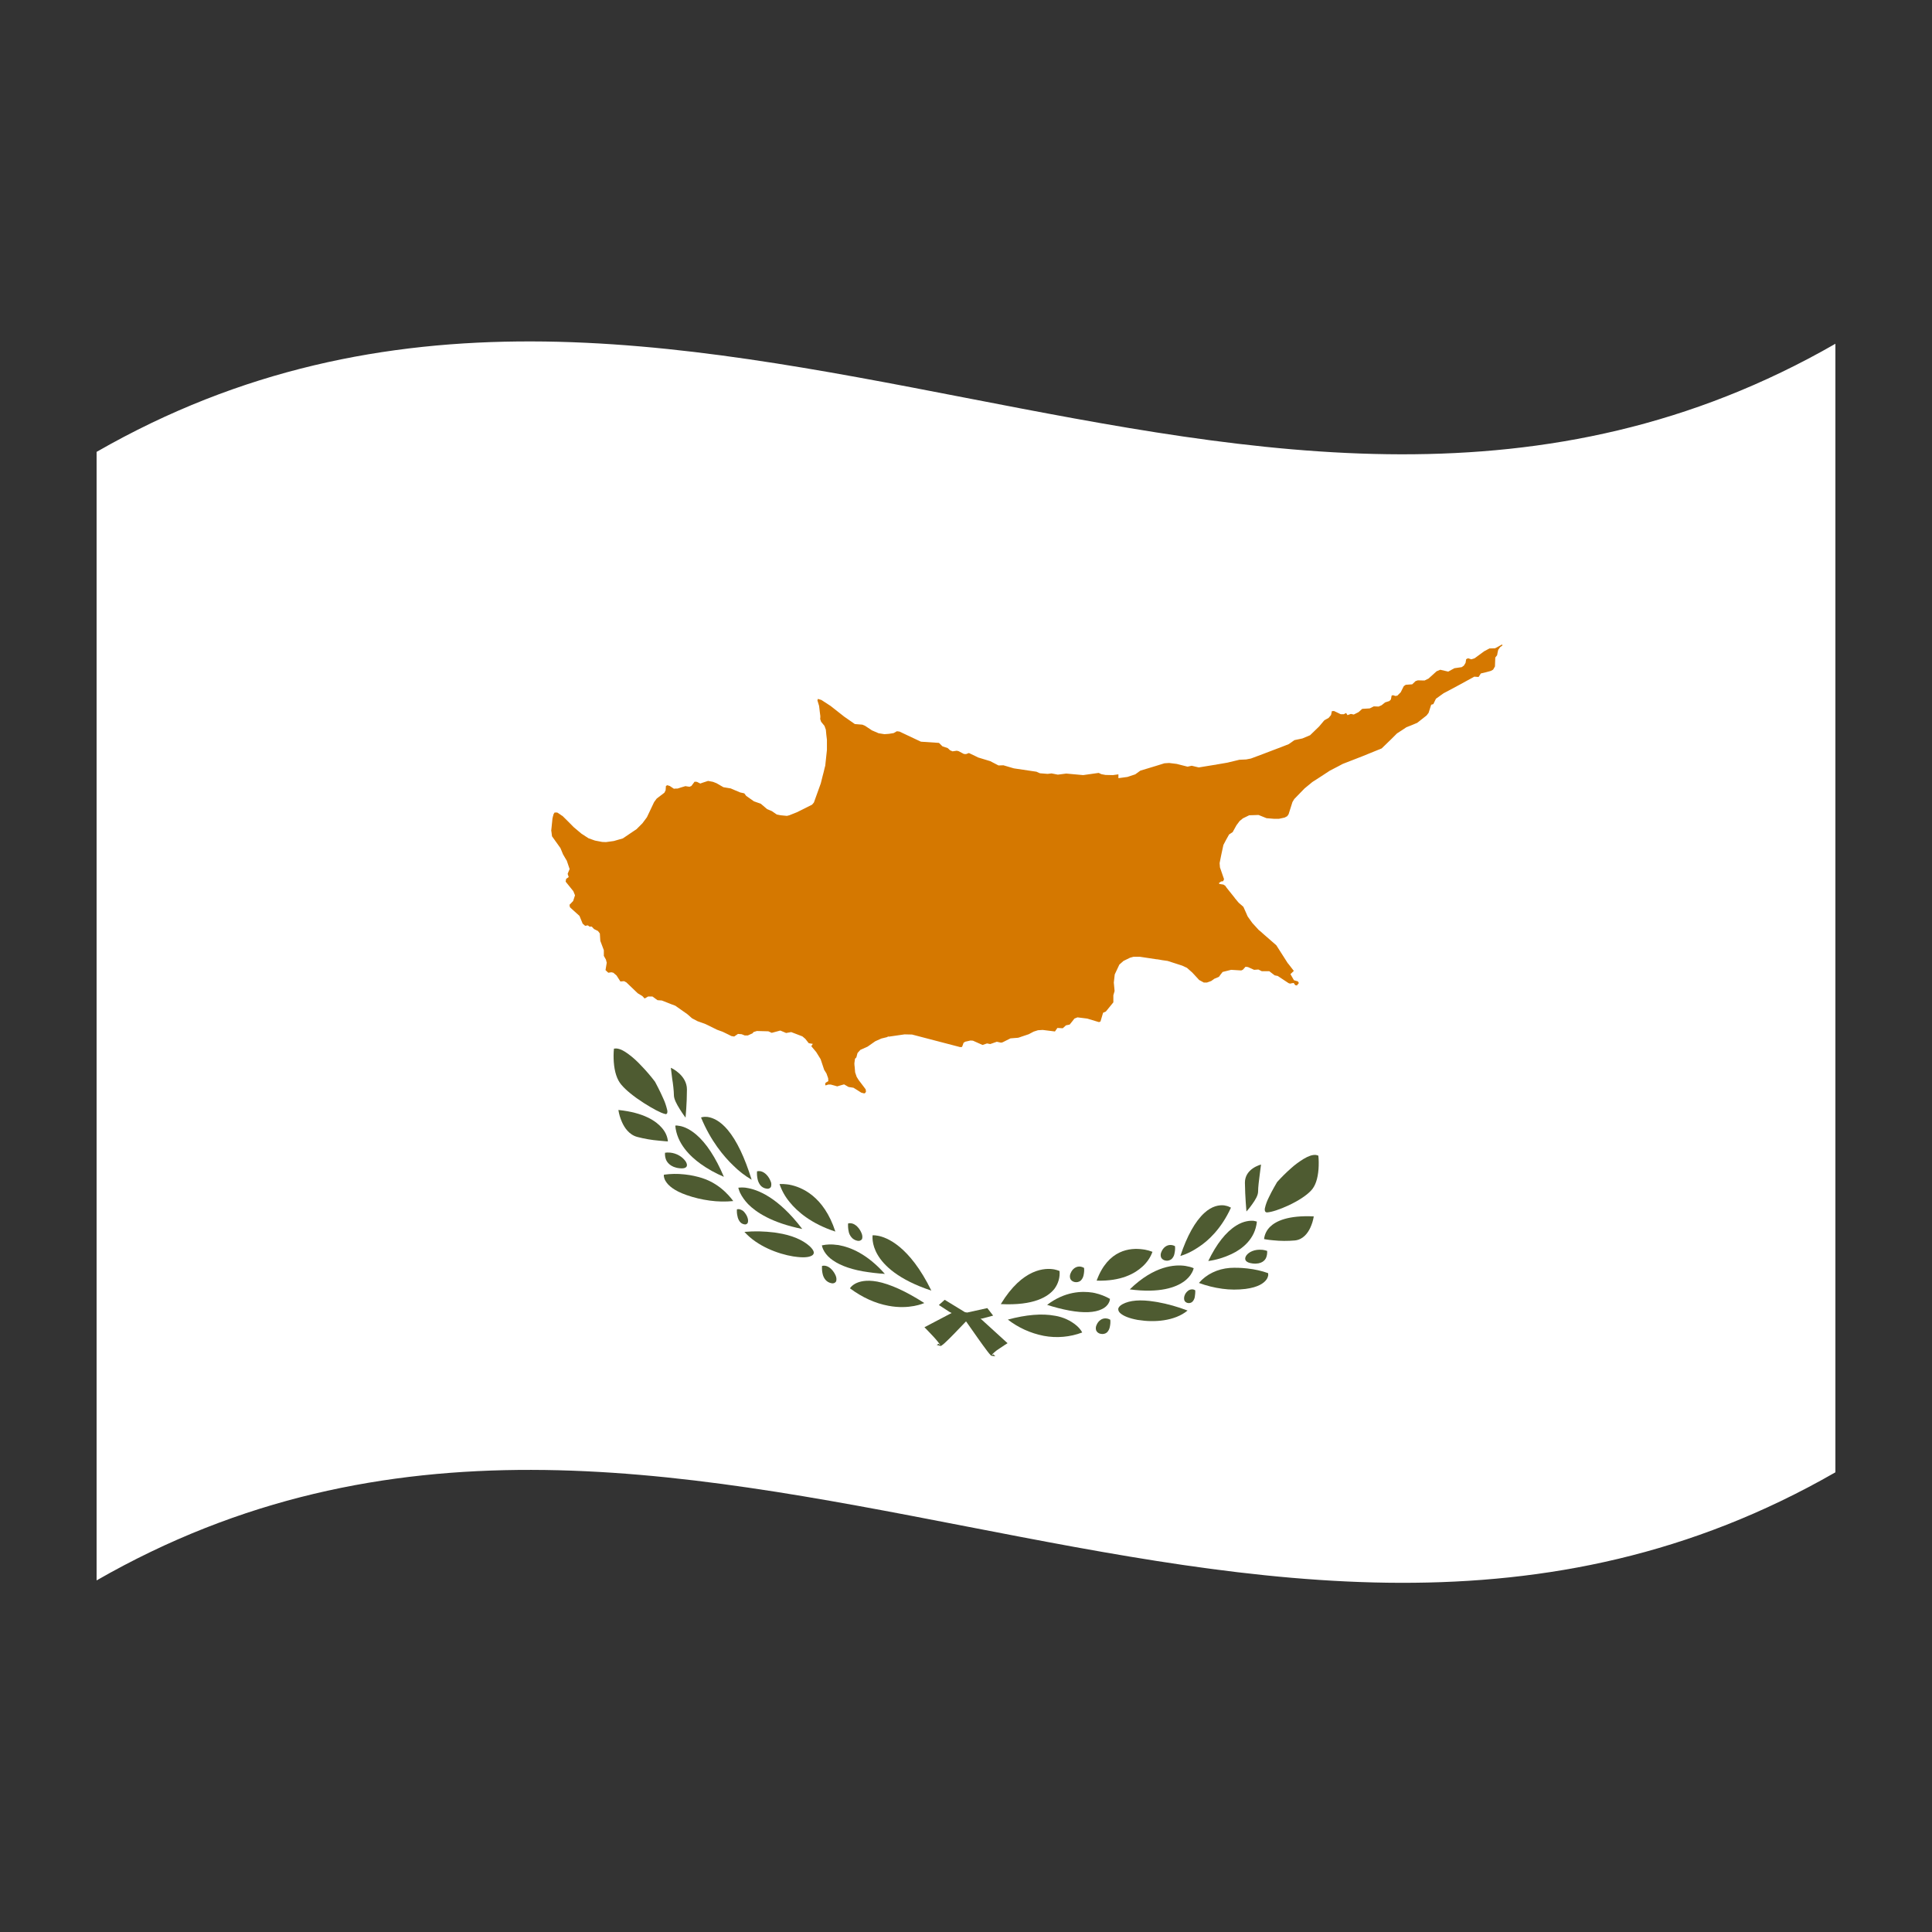 <?xml version="1.0" encoding="utf-8"?>
<!-- Generator: Adobe Illustrator 24.2.0, SVG Export Plug-In . SVG Version: 6.00 Build 0)  -->
<svg version="1.1" id="Layer_1" xmlns="http://www.w3.org/2000/svg" xmlns:xlink="http://www.w3.org/1999/xlink" x="0px" y="0px"
	 viewBox="0 0 1260 1260" style="enable-background:new 0 0 1260 1260;" xml:space="preserve">
<rect x="0" y="0" width="1260" height="1260" fill="#333333" stroke="none"/>
<style type="text/css">
	.st0{fill:#FFFFFF;}
	.st1{fill:#4E5B31;}
	.st2{fill:#D57800;}
</style>
<g>
	<path class="st0" d="M63,294.7v736c378-217.1,756,146.6,1134-70.5v-736C819,441.3,441,77.7,63,294.7z"/>
	<path class="st1" d="M439.5,714.2c0,2.6,1.8,5.9,3.8,9.1c1.9,3.1,3.8,5.6,3.8,5.6l0,0c0-0.1,0.9-9.2,0.9-18.4s-10-14-10.5-14.1l0,0
		c0,0.3,0.5,3.5,0.9,7.2C438.9,706.4,439.5,711.7,439.5,714.2z"/>
	<path class="st1" d="M472,767.5"/>
	<path class="st1" d="M433.7,751.8c-0.1,1.6,0.1,3.1,0.7,4.6c0.6,1.4,2.7,4.9,8.8,5.5l0,0c2.3,0.3,3.8-0.1,4.5-1
		c0.8-1.2-0.2-2.9-0.5-3.4c-2.2-3.2-6-5.4-10.2-5.8h-0.2C435.7,751.6,434.7,751.6,433.7,751.8L433.7,751.8z"/>
	<path class="st1" d="M442,734.1c-0.5-0.1-1.1-0.1-1.6,0l0,0c1,11.6,9.6,20,16.6,25c4.6,3.3,9.7,6.1,15.1,8.4
		c-5.4-12.7-11.5-22-18.1-27.6c-5.2-4.4-9.4-5.5-11.5-5.7L442,734.1z"/>
	<path class="st1" d="M495.9,773c1,1.2,2.4,2,4,2.2l0,0c1.2,0.3,2.4-0.2,2.9-1.2c0.4-1.3,0.3-2.6-0.3-3.8c-1.1-2.8-3.6-5.9-6.7-6.4
		h-0.1c-0.7-0.1-1.3,0-2,0.1c-0.1,1.7,0,3.5,0.4,5.2C494.4,770.5,495,771.8,495.9,773z"/>
	<path class="st1" d="M544.8,803.2L544.8,803.2c-7.5-23.1-22-29.1-30.1-30.6l-0.7-0.1l-0.7-0.1c-1.6-0.2-3.3-0.3-4.9-0.2
		c1.4,4.2,3.6,8.2,6.6,11.8C519.8,789.9,528.8,798,544.8,803.2z"/>
	<polygon class="st1" points="523.2,801.4 523.2,801.4 523.2,801.4 	"/>
	<path class="st1" d="M555.2,806.8c0.9,1.2,2.4,2.1,4,2.4l0,0c1.2,0.3,2.4-0.2,3-1.1c0.4-1.3,0.2-2.6-0.3-3.8
		c-1.1-2.8-3.6-6-6.7-6.5h-0.1c-0.7-0.1-1.3-0.1-2,0.1c-0.1,1.8,0,3.5,0.4,5.3C553.7,804.4,554.3,805.7,555.2,806.8z"/>
	<path class="st1" d="M486.9,774.7l-0.5-0.1c-1.6-0.2-3.3-0.2-4.9,0l0,0c0.3,1.1,0.6,2.1,1.1,3.2c1.3,2.7,3.1,5.2,5.3,7.5
		c5.1,5.2,15.4,12.2,35.3,16.2l0,0C507.2,780.4,493.6,775.7,486.9,774.7z"/>
	<path class="st1" d="M536.8,814.7c1,2.2,2.6,4.2,4.6,5.9c4.7,3.9,11.8,6.8,21.2,8.5l0,0c4.8,0.8,9.6,1.4,14.5,1.7l0,0l0,0
		c-11.6-13.1-22.6-17.4-29.8-18.7c-0.5-0.1-1-0.2-1.5-0.2c-3.3-0.5-6.6-0.4-9.8,0.3C536.2,813,536.4,813.9,536.8,814.7z"/>
	<path class="st1" d="M572,835.8h-0.1c-7.1-1.3-11.5,0-14,1.3c-1.5,0.8-2.7,1.8-3.6,3.1l0,0c8.1,6,16.5,9.8,25.1,11.4l0,0
		c13.6,2.6,23-1.6,23.4-1.8C590.8,842.1,580.4,837.4,572,835.8z"/>
	<path class="st1" d="M538.2,825.5h-0.1c-0.7-0.1-1.3-0.1-2,0.1c-0.1,1.8,0,3.5,0.4,5.2c0.3,1.4,0.9,2.7,1.8,3.8c1,1.2,2.4,2,4,2.3
		l0,0c1.2,0.3,2.4-0.2,3-1.2c0.4-1.3,0.2-2.6-0.3-3.8C543.8,829.1,541.3,826,538.2,825.5z"/>
	<path class="st1" d="M419.8,719.3c5.8,3.7,11,6.5,13.9,7.2c0.1,0,0.2,0,0.3,0.1l0,0c0.2,0,0.4,0,0.6-0.1c0.2-0.1,0.4-0.3,0.5-0.5
		c0.2-0.7,0.2-1.5,0-2.2c-0.6-2.5-1.4-5-2.5-7.3c-2.2-5.1-5.1-10.4-5.4-11v0c-2.8-3.7-5.8-7.2-9.1-10.6c-2.5-2.7-5.2-5.2-8.2-7.4
		c-3.2-2.4-5.6-3.5-7.8-3.7c-0.6,0-1.1,0-1.7,0.1c-0.3,2.9-0.3,5.9-0.1,8.8c0.5,6.5,2.1,11.4,4.9,14.7
		C408.2,711,413.4,715.2,419.8,719.3z"/>
	<path class="st1" d="M607.4,841.7c-14.3-29.2-29.2-34.8-35-35.8c-1.1-0.2-2.2-0.3-3.3-0.3l0,0l0,0c0,0.1-0.9,5.7,3.3,12.8
		C576.3,825.1,585.6,834.5,607.4,841.7L607.4,841.7L607.4,841.7L607.4,841.7z"/>
	<path class="st1" d="M629.2,855.7l-13.1-8l-3.8,3.4l7.1,4.6l9.8,4.8l1,1.5c0.6,0.9,3.9,5.6,7.8,11.1c2,2.8,4.2,5.9,5.9,8.1
		c0.9,1.2,1.6,2,2,2.4l0.2,0.2c0.1,0.1,0.3,0.3,0.4,0.4h0.1l2.5,0.3l-1.2-1.2l-1.1,0.5c0.1-0.2,0.2-0.4,0.3-0.5
		c0.4-0.4,0.8-0.8,1.2-1.2c1.1-1,2.3-1.9,3.6-2.7c2.6-1.8,5.2-3.4,5.2-3.4l0,0L639,859.5L629.2,855.7z"/>
	<path class="st1" d="M528,812.7c-4.7-4.2-11.8-7.2-21-8.6l-1.9-0.3c-6.5-0.8-13-1-19.6-0.4l0,0l0,0c8.4,9.4,22,14.4,31.8,16l0,0
		l0.8,0.1c5.4,0.8,9.2,0.6,11.3-0.6c1-0.5,1.5-1.4,1.3-2.4C530.5,815.5,529.6,814.2,528,812.7z"/>
	<path class="st1" d="M487.7,797.4c0.3-1.1,0.2-2.2-0.2-3.3c-0.4-1.3-1.2-2.5-2.1-3.6c-0.8-1-2-1.6-3.3-1.9l0,0
		c-0.5-0.1-1,0-1.5,0.1l0,0c-0.1,1.5,0,3.1,0.4,4.6c0.2,1.2,0.7,2.3,1.4,3.3c0.7,1,1.8,1.7,3.1,1.9l0,0
		C486.4,798.7,487.3,798.3,487.7,797.4z"/>
	<path class="st1" d="M457.9,768.3c-3.5-1.1-7.1-1.9-10.8-2.3l-0.9-0.1c-4.4-0.5-8.8-0.4-13.2,0.2l0,0c-0.1,0.4-0.1,0.9,0,1.3
		c0.2,1.1,0.6,2.2,1.3,3.2c1.5,2.4,5.1,5.9,13.5,8.8c4.8,1.7,9.9,2.9,15.1,3.6l0,0c5.1,0.7,10.2,0.8,15.3,0.3l0,0
		C478.1,783.3,471.2,772.5,457.9,768.3z"/>
	<path class="st1" d="M435.6,744.4L435.6,744.4c-0.3-3.3-1.7-6.3-4-8.9c-3.7-4.3-11.6-9.9-28.3-11.6l0,0c0.4,2.7,1.2,5.3,2.3,7.8
		c1.6,3.7,4.7,8.4,10.1,9.8c4.6,1.2,9.3,2,14,2.4l0,0C433.3,744.3,435.6,744.4,435.6,744.4z"/>
	<path class="st1" d="M490.2,769.4L490.2,769.4L490.2,769.4c-4.5-14.5-9.7-25.5-15.6-32.5c-5.1-6.1-9.8-7.9-12.8-8.4l-0.6-0.1
		c-0.1,0-0.3,0-0.4,0c-1.2-0.1-2.5,0-3.6,0.4c6.3,15.3,14.9,25.5,21.1,31.4C481.8,763.7,485.8,766.8,490.2,769.4L490.2,769.4z"/>
	<path class="st1" d="M736.8,840.9L736.8,840.9c19.8,2.6,30.1-1.4,35.3-5.1c2.2-1.6,4.1-3.6,5.3-5.9c0.5-0.9,0.9-1.9,1.1-2.8l0,0
		c-1.5-0.7-3.2-1.1-4.9-1.4l-0.5-0.1C766.4,824.6,752.8,825.3,736.8,840.9z"/>
	<path class="st1" d="M682.9,851L682.9,851c4.7,1.5,9.6,2.8,14.5,3.7l0,0c9.3,1.7,16.5,1.4,21.2-0.9c2-0.9,3.7-2.4,4.6-4.3
		c0.4-0.7,0.6-1.5,0.7-2.4c-3-1.7-6.3-3-9.8-3.8l-1.5-0.3C705.5,841.9,694.5,842.2,682.9,851L682.9,851z"/>
	<path class="st1" d="M745,826.1c3-2.7,5.3-6,6.6-9.7c-1.6-0.6-3.2-1.1-4.9-1.4l-0.7-0.1l-0.7-0.1c-8-1.1-22.6-0.1-30.1,20.4l0,0
		C731.2,835.7,740.2,830.5,745,826.1z"/>
	<polygon class="st1" points="736.8,840.9 736.8,840.9 736.8,840.9 	"/>
	<path class="st1" d="M788,822.4c5.3-0.7,10.4-2.3,15.1-4.5c7-3.3,15.5-9.8,16.6-21.2l0,0c-0.5-0.2-1.1-0.3-1.6-0.4l-0.4-0.1
		c-2.1-0.2-6.4-0.1-11.5,3.1C799.5,803.5,793.4,811.2,788,822.4z"/>
	<path class="st1" d="M812.9,790.1L812.9,790.1c1.4-1.5,2.6-3.1,3.8-4.8c2-2.8,3.8-5.7,3.8-8.3c0-2.6,0.6-7.6,1-10.5
		c0.5-3.6,0.9-6.7,0.9-7l0,0c-0.4,0.1-10.5,2.7-10.5,11.8C812,780.6,812.9,789.9,812.9,790.1L812.9,790.1z"/>
	<path class="st1" d="M812.9,818.7c-0.3,0.4-1.3,1.9-0.5,3.3c0.7,1.1,2.1,1.7,4.5,2l0,0c6.1,0.7,8.2-2.3,8.8-3.7
		c0.6-1.4,0.8-3,0.7-4.5l0,0c-1-0.3-2-0.6-3-0.7h-0.2C818.3,814.6,814.5,816.5,812.9,818.7z"/>
	<path class="st1" d="M760.1,822.1L760.1,822.1c1.4,0.3,2.9-0.1,4-1c0.9-0.9,1.6-2.1,1.8-3.3c0.4-1.7,0.6-3.4,0.4-5.1
		c-0.6-0.3-1.3-0.6-2-0.7h-0.1c-3.2-0.5-5.7,1.8-6.7,4.3c-0.6,1.2-0.7,2.5-0.3,3.7C757.7,821.1,758.8,821.9,760.1,822.1z"/>
	<path class="st1" d="M788,822.4L788,822.4z"/>
	<path class="st1" d="M700.8,836.1L700.8,836.1c1.4,0.3,2.9,0,4-0.9c0.9-0.9,1.5-2,1.8-3.2c0.4-1.7,0.6-3.4,0.4-5.1
		c-0.6-0.4-1.3-0.6-2-0.8H705c-3.2-0.6-5.7,1.6-6.7,4.1c-0.6,1.2-0.7,2.5-0.3,3.7C698.4,835,699.5,835.8,700.8,836.1z"/>
	<path class="st1" d="M702.1,864.5c-3.9-3.3-8.7-5.5-14-6.4H688c-8.4-1.6-18.8-0.7-30.7,2.5c6.7,5.2,14.7,8.9,23.4,10.6l0,0
		c8.4,1.6,17.2,0.8,25.1-2.2l0,0C704.9,867.3,703.6,865.8,702.1,864.5z"/>
	<path class="st1" d="M802.8,787.6c-1.1-0.6-2.3-1.1-3.6-1.3l-0.4-0.1l-0.6-0.1c-3-0.3-7.7,0.3-12.8,5c-5.9,5.4-11.2,14.8-15.6,28v0
		l0,0c0,0,5.3-1.3,11.9-5.8C787.9,809.3,796.5,801.4,802.8,787.6z"/>
	<path class="st1" d="M828.4,800c-2.3,2.2-3.7,5.1-4,8.1l0,0c0,0,2.4,0.5,6,0.8l0,0c4.7,0.5,9.4,0.5,14,0.1
		c5.4-0.5,8.5-4.8,10.1-8.2c1.1-2.4,1.9-4.9,2.3-7.5l0,0C840,792.5,832.1,796.4,828.4,800z"/>
	<path class="st1" d="M827,830.3c-4.2-1.5-8.7-2.5-13.2-3l-0.9-0.1c-3.6-0.4-7.2-0.5-10.8-0.3c-8,0.6-15.3,4.1-20.2,9.8l0,0
		c4.9,1.8,10,3.1,15.3,3.8l0,0c5,0.7,10.1,0.7,15.1,0.1c8.4-1.1,11.9-3.8,13.5-5.9c0.7-0.9,1.1-1.9,1.3-3
		C827.1,831.2,827.1,830.7,827,830.3L827,830.3z"/>
	<path class="st1" d="M858,753.2c-2.2-0.1-4.6,0.7-7.8,2.6c-2.9,1.8-5.7,3.8-8.2,6.1c-3.2,2.8-6.2,5.8-9.1,9l0,0
		c-0.3,0.6-3.2,5.3-5.4,10c-1.1,2.2-2,4.5-2.5,6.8c-0.2,0.7-0.2,1.5,0,2.2c0.1,0.2,0.3,0.4,0.5,0.6c0.2,0.1,0.4,0.1,0.6,0.2h0.3
		c3-0.2,8.2-1.9,14-4.6c6.4-3,11.6-6.4,14.6-9.6c2.8-2.9,4.4-7.6,4.9-14c0.2-2.9,0.2-5.9-0.1-8.8C859.1,753.4,858.5,753.3,858,753.2
		z"/>
	<path class="st1" d="M630.8,856l-9.8,0.1c-6,3.2-12.1,6.3-18.1,9.5l0,0c0,0,2.6,2.6,5.2,5.4c1.1,1.2,2.6,2.8,3.6,4.1
		c0.4,0.5,0.8,1,1.2,1.6c0.1,0.2,0.2,0.4,0.3,0.6l-1.1-0.9l-1.2,0.7l2.5,0.7l0.1,0l0,0c0.2,0,0.3-0.1,0.4-0.2l0.2-0.1
		c0.7-0.5,1.4-1,2-1.6c1.7-1.5,3.9-3.8,5.9-5.8c3.9-4,7.2-7.5,7.8-8.1l1-1.1l9.8-1l7.1-1.9l-3.8-4.9L630.8,856z"/>
	<path class="st1" d="M687.7,840.5c2.5-3.4,3.7-7.5,3.3-11.6l0,0l0,0c-1.1-0.4-2.2-0.8-3.3-1c-5.8-1.1-20.7-1-35,22.6l0,0l0,0
		C674.5,851.6,683.7,845.6,687.7,840.5z"/>
	<path class="st1" d="M722,859.9h-0.1c-3.2-0.6-5.7,1.7-6.7,4.1c-0.6,1.2-0.7,2.5-0.3,3.7c0.5,1.1,1.6,2,3,2.2l0,0
		c1.4,0.3,2.9,0,4-0.9c0.9-0.9,1.5-2,1.8-3.2c0.4-1.7,0.6-3.4,0.4-5.1C723.3,860.3,722.7,860,722,859.9z"/>
	<path class="st1" d="M779.5,841.5c-0.5-0.3-1-0.5-1.5-0.6l0,0c-1.2-0.1-2.4,0.2-3.3,1c-1,0.8-1.7,1.8-2.1,2.9
		c-0.4,1-0.5,2.1-0.2,3.2c0.3,0.9,1.2,1.6,2.3,1.8l0,0c1.2,0.2,2.4-0.2,3.1-1c0.7-0.8,1.2-1.8,1.4-2.9
		C779.4,844.5,779.6,843,779.5,841.5L779.5,841.5z"/>
	<path class="st1" d="M754.9,849.2c-0.6-0.1-1.2-0.2-1.9-0.3c-9.2-1.5-16.3-0.9-21,1.7c-1.6,0.9-2.5,1.9-2.7,2.9
		c-0.1,1.1,0.4,2.1,1.3,2.9c2.1,1.9,5.9,3.4,11.3,4.4l0.8,0.1l0,0c9.8,1.6,23.4,0.8,31.8-6.2l0,0
		C768.2,852.3,761.6,850.4,754.9,849.2z"/>
	<path class="st2" d="M976.2,422.2l-1.2,0.6l-3.6,0.1l-3.4,1.8c-2,1.5-4,2.9-6,4.4l-0.3,0.2l-2.2,0.7l-2.1-0.7l-1.2,0.6l-0.4,2.4
		c-0.4,0.6-0.7,1.2-1.1,1.8l-1.4,1c-1.6,0.2-3.2,0.5-4.8,0.7l-4,2.2c-1.7-0.4-3.5-0.8-5.2-1.2l-2.4,1c-1.7,1.6-3.4,3.1-5.2,4.7
		l-2.6,1.3h-0.9c-1.2,0-2.3-0.1-3.5-0.1l-1.5,0.5l-2.2,2.1l-4.2,0.3l-1.3,0.9l-2,4l-2.2,2.2l-1.3,0.2l-1.4-0.5l-1,0.2l-0.5,2.6l-1,1
		l-2.8,0.9l-2.2,1.8l-2,0.9l-2.6-0.1h-0.6l-2.6,1.3c-1.6,0.1-3.3,0.2-4.9,0.3l-2,1.8l-0.5,0.4l-1,0.5l-1.6,0.8l-0.4,0.2l-1.9-0.4
		l-2.2,0.8l-0.9-1.4l-1.5,0.8h-2l-2.5-1.2l-1.9-0.9l-1.4,0.1l-0.5,2.4l-0.1,0.2l-1.5,1.8l-2.7,1.5l-0.4,0.4l-3.1,3.7
		c-2,1.9-4,3.8-5.9,5.7l-5,2.1l-5.2,1.1l-3.7,2.6c-3.2,1.3-6.4,2.5-9.6,3.7c-5,1.9-10.1,3.9-15.1,5.7l-3.1,0.6l-4.4,0.2
		c-2.6,0.6-5.3,1.3-7.9,1.9c-2.3,0.4-4.7,0.8-7,1.2l-0.4,0.1l-1.4,0.2c-3.3,0.5-6.6,1.1-9.8,1.6l-4.6-1.1l-2.7,0.6l-7.1-1.8
		l-4.9-0.6l-3.1,0.2l-5.8,1.8c-3.3,1-6.6,2-9.9,3l-3.3,2.4l-5.1,1.7l-5.9,0.8v-2.4V505l-2.1,0.3l-1.5,0.2l-4.8-0.1l-2.7-0.5
		l-1.7-0.8l-0.3,0l-9.9,1.4l-11-1l-5.5,0.7l-4.1-0.8l-2.6,0.3l-5-0.4l-1.8-0.8l-0.4-0.2l-14.8-2.2l-6.8-2l-3.2,0.1l-5.4-2.8
		l-7.9-2.4l-1.8-0.9l-4.2-2l-1.9,0.7l-1.4-0.1l-3.4-1.8l-1.2-0.3l-2.8,0.4l-1.6-0.7l-1.5-1.4l-3.5-1.2l-2.2-2.2l-11.8-0.8l-3.2-1.5
		c-3.6-1.7-7.2-3.4-10.8-5.1l-1.7-0.2l-2.1,1.2l-3.2,0.5l-2.8,0.2l-3.8-0.6l-4.4-1.9l-4.5-3l-1.7-0.7l-3.7-0.3l-1.2-0.1l-6.9-4.8
		l-8.9-7l-6-3.9l-2.3-0.7c-0.1,0.3-0.2,0.7-0.3,1c0.4,1.2,0.7,2.4,1.1,3.6l0.4,3.5L535,467c0,0.6,0,1.3-0.1,1.9
		c0.2,0.6,0.4,1.2,0.6,1.8l2.2,2.7c0.3,0.8,0.6,1.7,0.9,2.5c0.2,2.2,0.4,4.4,0.7,6.6c0,2.2,0,4.4,0,6.6l-1.1,10.3l-0.4,1.5
		c-0.4,1.7-0.8,3.5-1.3,5.2c-0.4,1.6-0.8,3.2-1.2,4.8c-1.5,4.2-3,8.3-4.5,12.5l-1.2,1.4l-3,1.5l-6.8,3.4l-5,2l-1.6,0.4l-4.1-0.4
		l-2.5-0.5l-3.2-2.2l-3.1-1.3l-4.1-3.5l-4.5-1.6l-5-3.5l-1.3-1.7l-2.7-0.6l-3.8-1.6l0,0l-1.4-0.6l-0.9-0.4l0,0l-4.8-0.8l-4.5-2.6
		l-2.3-0.9l-3.2-0.6l-3.4,1.1l0,0l-1.7,0.6l-2.2-1.1l-1.5-0.1c-0.6,0.8-1.2,1.6-1.8,2.4l-0.3,0.4l-1.2,0.5l-1.5-0.2l-1.2-0.2
		l-1.3,0.4l-1.7,0.5l0,0l-1.5,0.5l-0.7,0.2l0,0h-0.5l-0.8,0l-1,0.1l-1.8-1.2l-0.9-0.6l-1.6-0.5l-0.9,0.5c-0.1,0.9-0.1,1.9-0.2,2.8
		l-0.8,1.6l-2.5,1.9l-2.5,1.9l-1.7,2.3l-4.7,9.9l-2.9,3.9l-0.9,0.9c-1,1-2,2-3,3l-2.7,1.8l-6.2,4.2c-2,0.6-3.9,1.1-5.9,1.7l-5.1,0.7
		l-2.5-0.1c-1.5-0.3-3.1-0.6-4.7-0.9l-4.2-1.5c-1.5-1-3.1-2-4.6-3c-1.7-1.4-3.4-2.8-5-4.2c-2.4-2.4-4.8-4.9-7.3-7.3l-1-0.6l-0.2-0.2
		l-2.3-1.5h-1.7l-0.7,1.1c-0.1,0.5-0.2,1-0.4,1.5l-0.3,1.4l-0.8,7.8c0,0.2,0,0.3,0.1,0.5c0.1,1.1,0.3,2.2,0.4,3.2l5.5,7.7l1.7,4.1
		l0.3,0.5c0.4,0.6,0.8,1.3,1.1,1.9l0.9,1.5l0.1,0.1l1.9,5.6c-0.4,1-0.9,2-1.3,3.1l0.7,2.1l-1.7,1.2c-0.1,0.6-0.2,1.2-0.3,1.8l5,6.2
		c0.4,0.9,0.7,1.8,1.1,2.7l-1.2,3.7c-0.6,0.7-1.3,1.3-1.9,2l-0.5,0.5l0.3,1.6l2.3,2.1l3.9,3.5c0.7,1.7,1.4,3.4,2.1,5.1l1.6,1.4
		l1.8-0.3l1,0.8l1.5,0l1.5,1.6l1,0.5l1.6,0.8l1.2,1.6c0.1,1.6,0.2,3.2,0.3,4.8l2.3,6.1c0,1.1,0,2.2,0,3.2c0,0.2,0,0.3,0,0.5l1.4,2.5
		c0.1,0.6,0.3,1.3,0.5,1.9c-0.3,1.6-0.5,3.3-0.8,4.9c0.6,0.6,1.2,1.1,1.8,1.7l2-0.3l1.3,0.3l2.1,1.8l2.5,3.9l2.4-0.2l1.5,0.8
		c2.5,2.4,5,4.8,7.4,7.1l1.7,1l0.1,0.1l1.2,0.7l1.5,1.6l2.3-1.3h0.3h2.5l1.1,0.8l2.2,1.6l2.8,0.2l6.1,2.4l2.7,1l5.4,3.8l2.3,1.6
		l1.4,1.2l1.8,1.6l3.6,1.9l3.1,1.1l1.7,0.6l1.3,0.6v-0.1l0,0v0.1c2.2,1.1,4.4,2.2,6.7,3.3l3.6,1.3l3.3,1.6l2.4,1.2l1.8,0.3l2.5-1.7
		l2.4,0.2l2,0.8h2l3.1-1.4l0.6-0.8l2.2-0.7c2.5,0.1,5,0.1,7.5,0.2l2.2,1l5.6-1.5l3.8,1.6l3.3-0.6l7.3,2.8l1.9,1.6l2.2,2.8l0.3,0.1
		l2.4,0.4c-0.3,0.5-0.7,1-1,1.5l3.2,3.8l2.9,4.7c0.1,0.2,0.1,0.4,0.2,0.6c0.7,2.1,1.4,4.2,2.1,6.3c0.5,0.8,1,1.6,1.5,2.4
		c0.4,1,0.7,2.1,1.1,3.1l0.1,1.9l-1.7,1c-0.1,0.2-0.2,0.4-0.3,0.7c0,0.1-0.1,0.2-0.1,0.2c0.1,0.3,0.2,0.6,0.3,0.9l0.6-0.2l1.2-0.4
		h1.5l2.6,0.7l1.7,0.5l2.7-0.8l1.8-0.5l2.9,1.7l3.2,0.5l1.3,0.8l3.8,2.4l1.9,0.5l0.7-0.3l0.5-1c-0.1-0.4-0.2-0.8-0.2-1.3l-1.4-1.9
		l-3.2-4.2l-1.3-2.1c-0.3-1-0.7-1.9-1-2.9c-0.1-1.2-0.2-2.3-0.3-3.5c-0.1-0.8-0.2-1.6-0.2-2.4c0.1-1,0.3-2,0.4-3l0.9-0.9
		c0.2-0.8,0.4-1.5,0.6-2.3l0,0l0.2-0.6c0.6-0.7,1.2-1.3,1.8-2l4.7-2.1l5-3.5l4-1.8l4.1-1l0.1-0.5l0.5,0.3l10.4-1.5h0.2l4.7,0.1
		c10.5,2.7,20.9,5.5,31.4,8.2l1.2-0.1l0,0c0.4-0.9,0.7-1.8,1-2.7l0.6-0.4c0.1-0.1,0.2-0.2,0.4-0.3l3.5-0.8l1.6,0.1l4.5,2l1.8,0.8
		l2.9-1l2.1,0.4l4.3-1.5l2.7,0.6l1-0.2l5.2-2.6l5-0.4l1.3-0.4l0.5-0.2l5.1-1.7l3.2-1.7l2.8-0.9l3.1-0.2l8,1l1.6-2.3l3.5,0.2
		c0.7-0.6,1.4-1.3,2.1-1.9l2.4-0.5l1.7-2.1l1.4-1.8l2-0.8l6.4,0.8l7.6,2.3l1-0.4c0.6-1.9,1.1-3.8,1.7-5.7l1.8-0.8l4.9-6
		c0-0.8,0-1.7,0-2.5c0-0.7,0-1.4,0-2.1c0.3-0.9,0.5-1.9,0.8-2.8l-0.5-5.5l0.6-5.3c1-2.1,2-4.3,3-6.4l2.7-2.4l4.3-2.1l2.2-0.6h4.3
		c3.5,0.5,7.1,1.1,10.6,1.6c0.2-0.1,3.9,0.6,3.9,0.6l3.5,0.5c3,1,6,1.9,9,2.9l0.6,0.2l3,1.4l3.5,3.1l3.7,4l0.7,0.8l2.4,1.3l0.7,0.4
		h2l2.8-1l2.1-1.5l2.9-1.2l0.1-0.1l1.6-2.2l0.1,0l0,0l0,0l0,0l0.6-0.9l5.6-1.4c2.2,0.1,4.4,0.3,6.6,0.4l0.7-0.3l0.4-0.2l1.7-1.9
		l1.6,0.2l4,1.8l2.8-0.2l2.2,1.1h1.7l3.2,0c1.2,0.9,2.3,1.8,3.5,2.7l2,0.4c2.4,1.6,4.8,3.2,7.1,4.7l0.4,0.1l0.2,0.1l0.4,0.1l0.8-0.2
		l1.3-0.2h0.2l0.2,0.2l0.8,1.2l1.1,0.2l1.3-1.6l-0.5-0.8l-0.2-0.3l-2.5-0.7l-2.3-4c0.7-0.7,1.5-1.4,2.2-2.1
		c-1.1-1.5-2.3-2.9-3.4-4.4l-0.6-0.7c-0.1-0.1-0.1-0.2-0.2-0.3c-0.4-0.6-0.8-1.2-1.2-1.9c-2-3.1-4-6.3-6-9.4
		c-2.6-2.3-5.2-4.5-7.8-6.8l0,0l-2.7-2.4l0,0l-1-0.8l-4.2-4.6l-3-4.2c-0.1-0.3-0.3-0.6-0.4-0.9l-0.6-1.4l-1.8-4l-3.1-2.7
		c-0.8-1-1.7-2-2.5-3l-0.1-0.2L800,579c-0.3-0.4-0.6-0.8-0.9-1.3l-1.2-0.8l-2.6-0.4l-0.2-0.3l-0.2-0.2l0.1-0.1l1.3-1l1.4-0.2
		l0.6-1.3c-0.9-2.6-1.8-5.2-2.7-7.8v-0.3l-0.2-2.4c0.7-3.5,1.4-7.1,2.2-10.6c0.1-0.4,0.2-0.9,0.3-1.3c1.2-2.3,2.4-4.6,3.7-6.8
		l2.3-1.5c0.8-1.5,1.7-3,2.5-4.5l2.1-2.8l2.1-1.7l0.4-0.2l3.7-1.8l3.1-0.1l3-0.1l5.2,2.1l4.9,0.4h1h2.2l3.7-0.8l1.7-0.9
		c0.3-0.4,0.6-0.8,0.9-1.3l1.9-6c0.2-0.6,0.4-1.3,0.6-1.9l1.2-2c2.2-2.3,4.5-4.6,6.7-6.9c1.7-1.4,3.4-2.8,5.1-4.2
		c3.8-2.4,7.6-4.9,11.4-7.4l5.6-2.9l2.8-1.5c8.5-3.2,16.9-6.6,25.4-10.1c2.2-2.1,4.4-4.3,6.6-6.4l3.4-3.4c2-1.3,4.1-2.6,6.1-4
		c2.4-0.9,4.8-1.9,7.1-2.9c2-1.6,4.1-3.2,6.1-4.8l1.3-1.7c0.6-1.8,1.1-3.5,1.7-5.3l1.4-0.4l1.3-2.7c0.1-0.3,0.2-0.5,0.4-0.8l5-3.6
		l0.6-0.3c6.5-3.4,12.9-6.9,19.4-10.5l2.8,0.2l1.5-2.3c1.9-0.4,3.8-0.9,5.6-1.4l1-0.3l1.4-0.8l1.2-2.1v-0.5l0.2-5.3
		c0.4-0.5,0.8-1,1.2-1.5c0.2-1.2,0.4-2.3,0.7-3.5l0.6-0.8l0.6-0.9l1.6-1.2l-0.3-0.6L976.2,422.2z"/>
	<path class="st2" d="M979.2,420.8L979.2,420.8L979.2,420.8z"/>
</g>
</svg>
